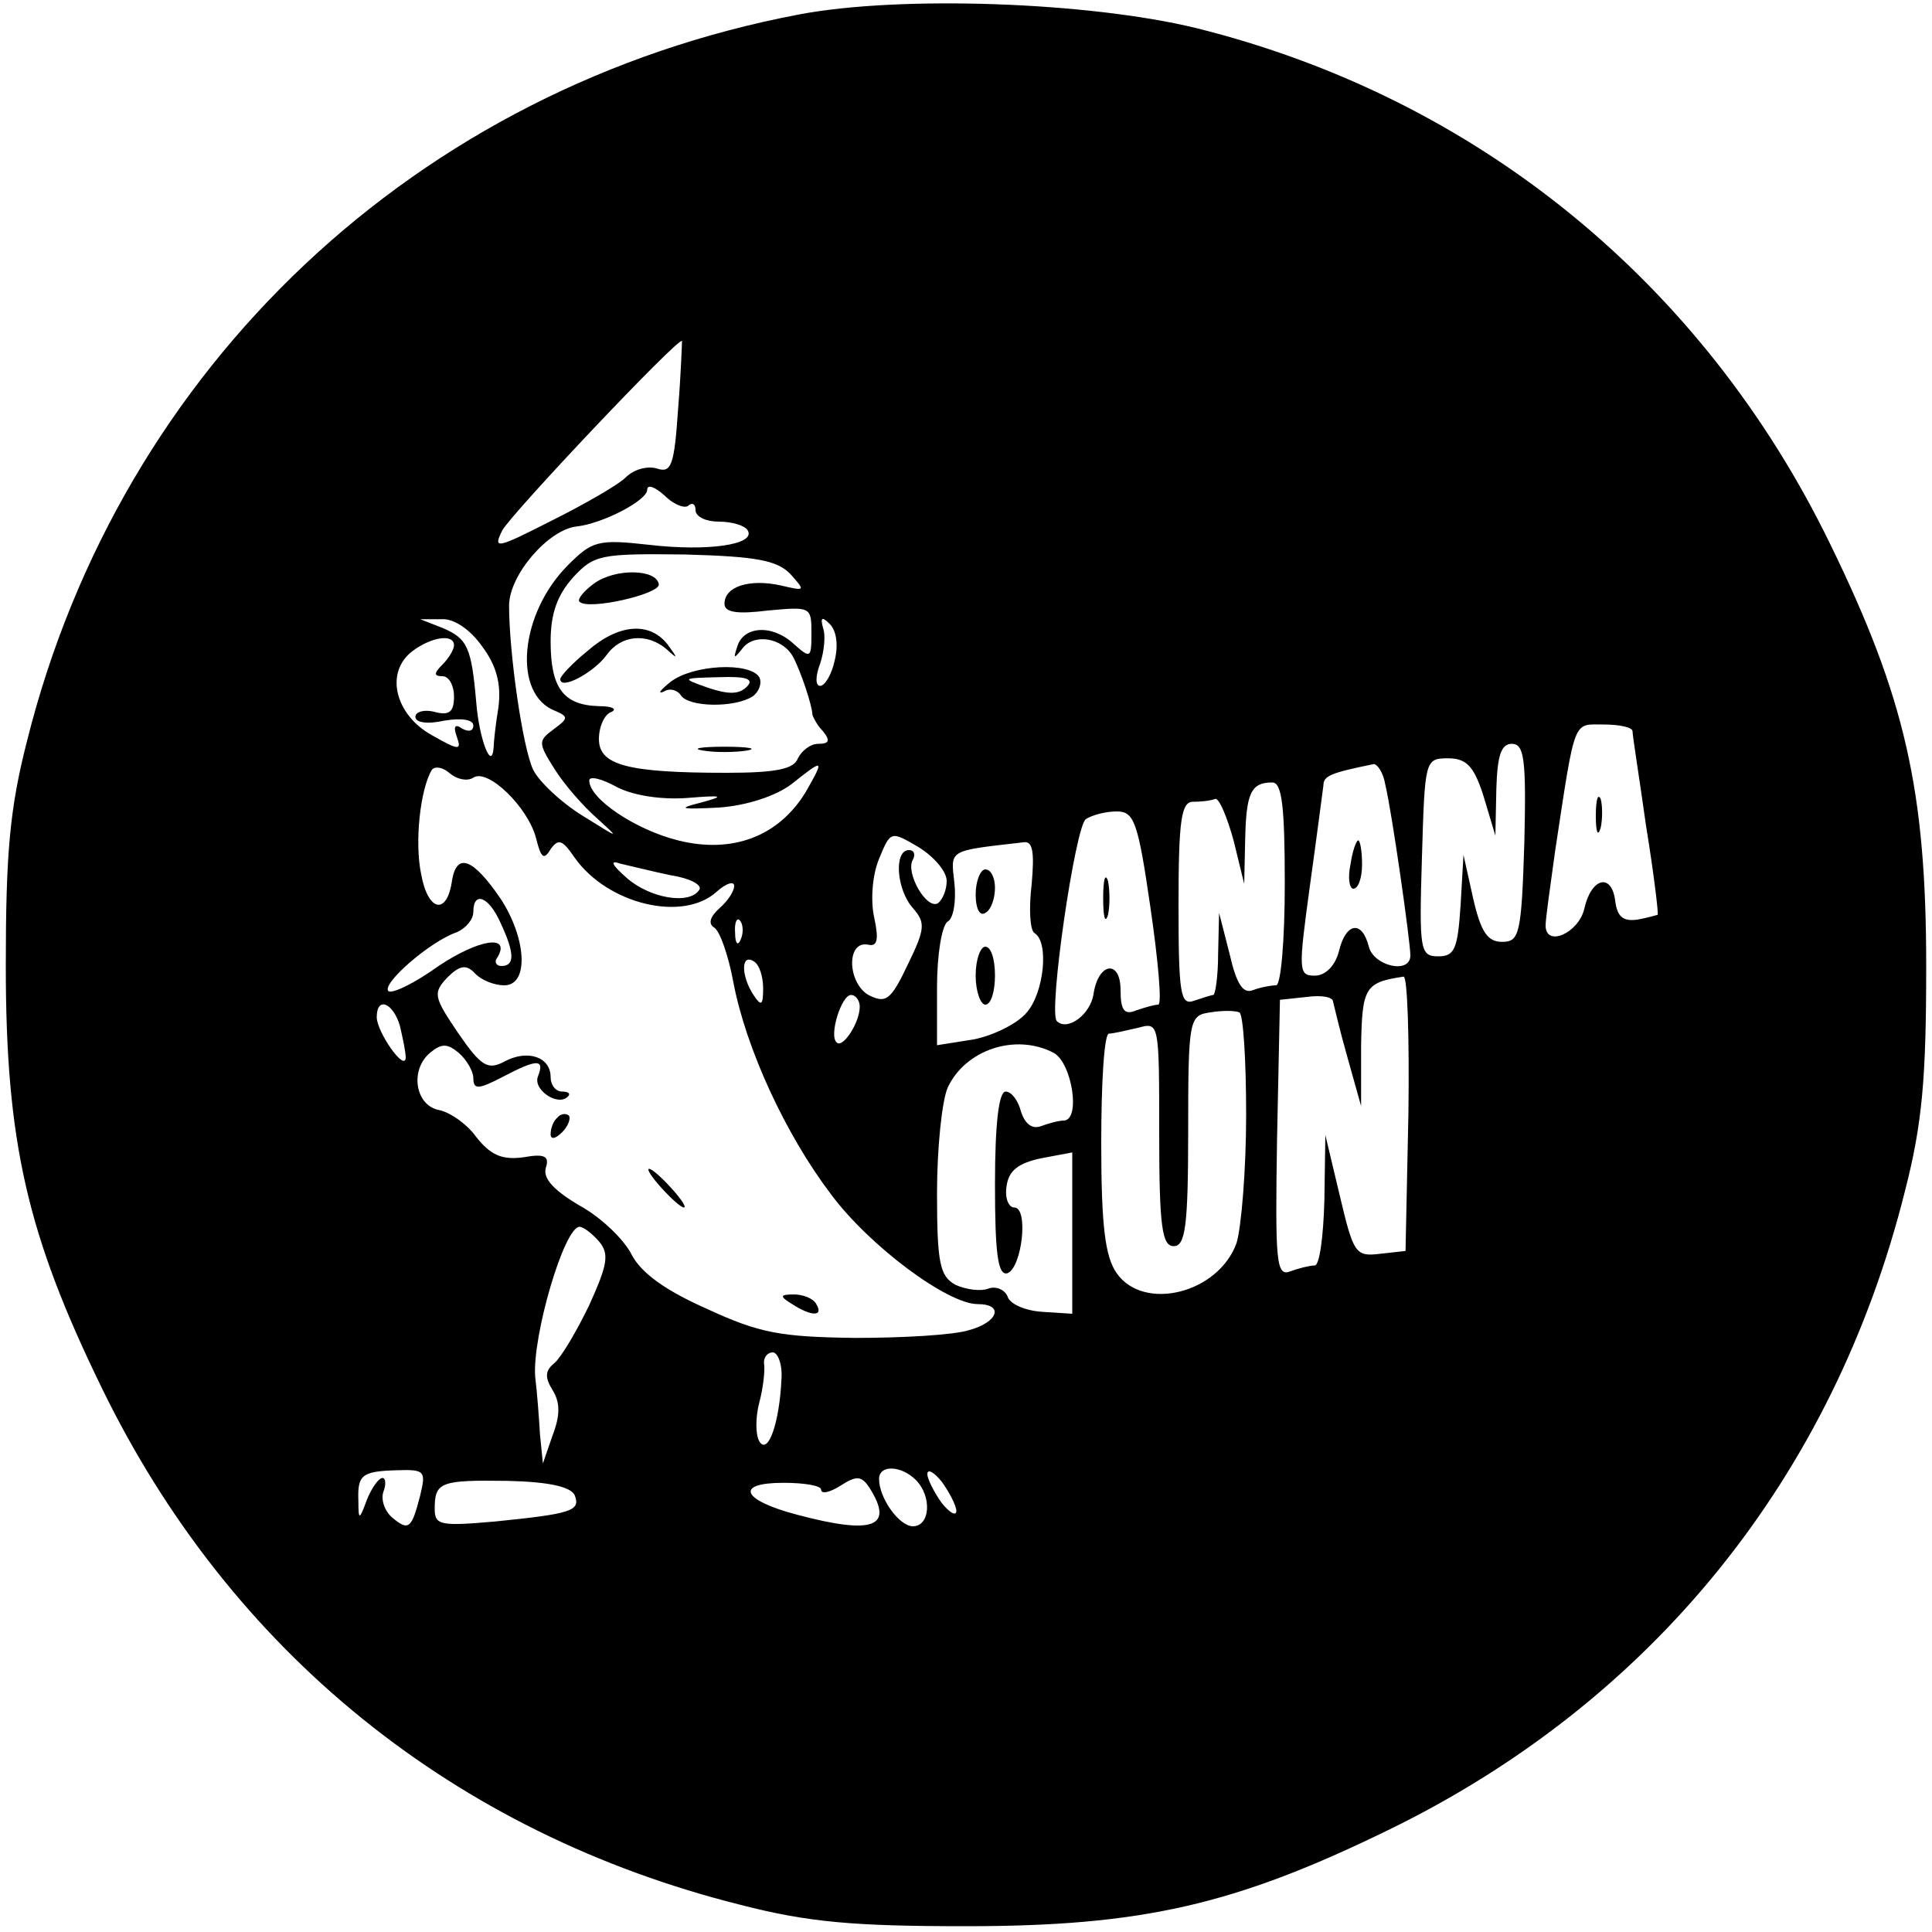 <?xml version="1.0" standalone="no"?>
<!DOCTYPE svg PUBLIC "-//W3C//DTD SVG 20010904//EN"
 "http://www.w3.org/TR/2001/REC-SVG-20010904/DTD/svg10.dtd">
<svg version="1.0" xmlns="http://www.w3.org/2000/svg"
 width="200pt" height="200pt" viewBox="0 0 200 200"
 preserveAspectRatio="xMidYMid meet">

<g transform="translate(0,200) scale(0.1,-0.1)"
fill="#000000" stroke="none">
<path d="M827 1985 c-395 -75 -702 -364 -799 -752 -18 -70 -22 -117 -22 -233
0 -182 22 -278 99 -436 133 -274 366 -462 662 -536 70 -18 117 -22 233 -22
182 0 278 22 436 99 274 133 462 366 536 662 18 70 22 117 22 233 0 182 -22
278 -99 436 -132 272 -367 463 -657 535 -111 27 -306 34 -411 14z m-125 -408
c-4 -59 -7 -67 -22 -62 -10 3 -24 -1 -32 -9 -8 -8 -43 -28 -77 -45 -57 -29
-61 -30 -51 -10 10 18 183 201 186 196 0 -1 -1 -33 -4 -70z m11 -100 c4 3 7 1
7 -5 0 -7 11 -12 24 -12 14 0 27 -4 30 -9 9 -15 -42 -22 -102 -15 -53 6 -59 4
-84 -21 -50 -50 -58 -134 -13 -151 14 -6 13 -8 -2 -19 -16 -12 -16 -14 1 -41
10 -16 30 -39 45 -52 23 -21 22 -20 -15 3 -23 14 -46 36 -52 48 -11 23 -25
121 -25 170 0 32 41 79 70 82 27 3 73 27 73 38 0 6 8 3 18 -6 10 -10 22 -14
25 -10z m105 -71 c16 -18 16 -18 -10 -12 -32 7 -58 -1 -58 -19 0 -9 13 -11 45
-7 44 4 45 4 45 -23 0 -27 -1 -27 -19 -11 -22 20 -52 18 -58 -4 -4 -12 -3 -12
5 -2 12 17 42 12 53 -8 8 -15 20 -51 20 -60 1 -3 5 -11 11 -17 8 -10 6 -13 -5
-13 -8 0 -17 -7 -21 -15 -4 -11 -22 -15 -74 -15 -103 0 -132 8 -132 35 0 13 6
26 13 28 6 3 1 6 -13 6 -37 1 -50 19 -50 67 0 29 7 48 23 66 22 24 29 25 116
24 74 -2 95 -6 109 -20z m-319 -75 c15 -20 20 -39 17 -63 -3 -18 -5 -37 -5
-42 -2 -25 -15 9 -18 47 -5 57 -9 66 -35 77 l-23 9 22 0 c13 1 30 -11 42 -28z
m365 -15 c-3 -14 -10 -26 -15 -26 -5 0 -5 10 0 23 4 12 6 29 3 37 -3 11 -1 12
7 4 7 -7 9 -22 5 -38z m-394 16 c0 -4 -5 -13 -12 -20 -9 -9 -9 -12 0 -12 7 0
12 -10 12 -21 0 -16 -5 -20 -20 -16 -11 3 -20 0 -20 -5 0 -6 12 -8 30 -4 18 3
30 1 30 -5 0 -6 -5 -7 -12 -3 -7 5 -9 2 -5 -9 5 -14 2 -14 -26 2 -38 21 -49
65 -20 87 20 15 43 18 43 6z m1220 -89 c0 -5 7 -48 14 -98 8 -49 13 -91 12
-92 0 0 -10 -3 -21 -5 -15 -2 -21 3 -23 20 -4 29 -25 23 -32 -9 -6 -25 -40
-40 -40 -17 0 7 5 42 10 78 21 138 18 130 50 130 17 0 30 -3 30 -7z m-112
-115 c-3 -95 -5 -103 -23 -103 -15 0 -22 10 -30 45 l-10 45 -3 -52 c-3 -45 -6
-53 -23 -53 -19 0 -20 6 -17 103 3 100 3 102 27 102 19 0 27 -8 37 -40 l12
-40 1 48 c1 35 5 47 16 47 13 0 15 -16 13 -102z m-1088 67 c15 10 57 -31 65
-63 5 -20 8 -23 15 -11 8 11 12 10 25 -9 34 -48 112 -67 147 -35 10 9 18 11
18 6 0 -6 -7 -16 -15 -23 -10 -9 -12 -16 -6 -20 6 -3 15 -29 20 -56 13 -69 54
-158 101 -220 40 -54 121 -114 152 -114 28 0 21 -19 -9 -27 -16 -5 -68 -8
-118 -8 -77 1 -99 5 -153 30 -43 19 -68 37 -78 56 -8 16 -32 39 -54 51 -27 16
-38 28 -35 39 4 12 -1 15 -23 11 -22 -3 -34 2 -49 21 -10 14 -28 26 -39 28
-24 5 -30 41 -9 59 12 10 18 10 30 0 8 -7 15 -19 15 -26 0 -12 5 -12 30 1 36
19 44 19 37 1 -6 -14 21 -32 31 -21 3 3 0 5 -6 5 -7 0 -12 7 -12 15 0 21 -24
29 -48 16 -17 -9 -24 -5 -48 30 -25 37 -26 41 -11 57 13 13 20 14 29 4 7 -7
20 -12 30 -12 26 0 23 49 -4 90 -28 41 -45 48 -50 19 -5 -37 -25 -33 -32 6 -7
33 -1 88 11 108 3 4 11 3 18 -3 8 -7 19 -9 25 -5z m344 -15 c-28 -46 -76 -64
-132 -50 -44 11 -92 43 -92 62 0 5 13 2 29 -7 18 -9 47 -13 73 -11 37 3 39 2
13 -5 -24 -6 -21 -7 19 -5 29 2 59 12 75 24 34 27 35 27 15 -8z m600 8 c7 -29
26 -163 26 -177 0 -20 -38 -11 -43 9 -7 28 -24 25 -31 -5 -4 -15 -14 -25 -25
-25 -17 0 -17 5 -5 93 7 50 13 97 14 104 0 10 8 13 52 22 4 0 10 -9 12 -21z
m-104 -103 c0 -58 -4 -105 -9 -105 -5 0 -16 -2 -24 -5 -10 -4 -17 6 -24 37
l-11 43 -1 -42 c0 -24 -3 -43 -5 -43 -2 0 -11 -3 -20 -6 -14 -5 -16 7 -16 100
0 88 3 106 15 106 8 0 18 1 23 3 4 1 12 -18 19 -43 l11 -45 1 46 c1 48 6 59
28 59 10 0 13 -24 13 -105z m-139 -25 c8 -55 12 -100 8 -100 -4 0 -14 -3 -23
-6 -12 -5 -16 0 -16 21 0 32 -23 29 -28 -4 -3 -21 -27 -39 -38 -28 -9 9 19
201 30 209 6 4 20 8 32 8 18 0 22 -10 35 -100z m-211 28 c0 -9 -4 -19 -9 -23
-12 -7 -34 32 -26 45 3 6 1 10 -4 10 -16 0 -13 -41 4 -60 13 -15 13 -21 -5
-58 -18 -38 -23 -41 -41 -32 -22 13 -23 57 0 52 9 -2 11 5 6 28 -4 18 -2 44 5
61 12 29 12 29 41 12 16 -10 29 -25 29 -35z m88 -3 c-3 -25 -2 -48 3 -51 15
-9 10 -61 -8 -82 -10 -12 -35 -24 -55 -28 l-38 -6 0 60 c0 34 5 64 11 68 6 3
9 21 7 40 -4 35 -7 33 71 42 10 2 12 -9 9 -43z m-374 9 c20 -3 33 -10 30 -15
-10 -16 -51 -9 -75 12 -16 14 -18 19 -7 15 9 -2 33 -8 52 -12z m-176 -49 c15
-32 15 -45 1 -45 -5 0 -8 4 -4 9 14 24 -19 19 -61 -9 -25 -18 -48 -29 -52 -26
-7 8 44 52 71 61 9 4 17 13 17 21 0 22 16 16 28 -11z m249 -17 c-3 -8 -6 -5
-6 6 -1 11 2 17 5 13 3 -3 4 -12 1 -19z m23 -51 c0 -18 -2 -19 -10 -7 -13 20
-13 43 0 35 6 -3 10 -16 10 -28z m668 -129 l-3 -143 -27 -3 c-25 -3 -27 1 -41
60 l-15 63 -1 -67 c-1 -38 -5 -68 -10 -68 -5 0 -17 -3 -25 -6 -15 -6 -16 9
-14 137 l3 144 28 3 c15 2 27 0 27 -5 1 -4 7 -30 15 -58 l14 -50 0 62 c1 61 4
66 44 72 4 0 6 -63 5 -141z m-568 110 c0 -17 -18 -44 -24 -37 -8 7 5 49 15 49
5 0 9 -6 9 -12z m-476 -20 c3 -13 6 -27 6 -33 -1 -15 -30 27 -30 42 0 22 17
15 24 -9z m876 -92 c0 -57 -5 -117 -10 -133 -19 -52 -96 -71 -124 -31 -12 17
-16 49 -16 135 0 62 3 113 8 113 4 0 17 3 30 6 22 6 22 6 22 -110 0 -96 3
-116 15 -116 12 0 15 20 15 119 0 116 1 120 23 123 12 2 25 2 30 0 4 -2 7 -49
7 -106z m-199 64 c19 -11 28 -70 10 -70 -5 0 -16 -3 -24 -6 -9 -3 -16 3 -20
15 -3 12 -10 21 -16 21 -7 0 -11 -33 -11 -96 0 -72 3 -95 13 -92 15 6 22 68 7
68 -6 0 -10 10 -8 22 2 16 12 24 36 29 l32 6 0 -83 0 -84 -31 2 c-17 1 -34 8
-36 16 -3 7 -12 11 -20 8 -8 -3 -23 -1 -34 4 -16 9 -19 22 -19 95 0 46 5 95
11 109 18 39 70 57 110 36z m-471 -195 c11 -13 9 -24 -10 -66 -13 -27 -29 -54
-36 -60 -10 -8 -10 -15 -2 -28 8 -13 8 -26 0 -47 l-10 -29 -3 30 c-1 17 -3 44
-5 60 -3 42 30 155 46 155 4 0 13 -7 20 -15z m189 -142 c-2 -46 -14 -80 -23
-65 -4 7 -4 25 0 40 4 15 6 33 5 40 -1 6 3 12 9 12 5 0 10 -12 9 -27z m-374
-121 c-9 -35 -12 -37 -29 -23 -8 7 -12 19 -9 27 3 8 2 14 -1 14 -4 0 -11 -10
-16 -22 -8 -22 -9 -22 -9 -2 -1 27 3 31 40 32 29 1 30 -1 24 -26z m513 16 c17
-17 15 -48 -3 -48 -14 0 -35 29 -35 49 0 15 23 14 38 -1z m42 -32 c0 -6 -7 -2
-15 8 -8 11 -15 25 -15 30 0 6 7 2 15 -8 8 -11 15 -25 15 -30z m-395 16 c6
-16 -3 -19 -82 -27 -57 -5 -63 -4 -63 13 0 28 6 30 76 29 42 -1 65 -6 69 -15z
m255 6 c0 -5 9 -3 20 4 17 11 22 10 30 -2 26 -41 4 -49 -75 -28 -57 15 -65 33
-14 33 22 0 39 -3 39 -7z"/>
<path d="M615 1396 c-11 -8 -18 -17 -15 -19 9 -9 83 8 82 18 -2 16 -45 17 -67
1z"/>
<path d="M608 1326 c-16 -13 -28 -26 -28 -29 0 -12 35 7 48 25 15 21 42 23 62
6 12 -11 12 -10 1 5 -19 24 -51 21 -83 -7z"/>
<path d="M694 1294 c-10 -8 -14 -13 -7 -10 6 4 14 2 18 -4 8 -12 55 -13 74 -1
7 5 10 14 7 20 -10 16 -69 13 -92 -5z m79 -5 c-8 -8 -19 -8 -40 -1 -28 10 -28
10 12 11 28 1 36 -2 28 -10z"/>
<path d="M728 1223 c12 -2 32 -2 45 0 12 2 2 4 -23 4 -25 0 -35 -2 -22 -4z"/>
<path d="M1652 1155 c0 -16 2 -22 5 -12 2 9 2 23 0 30 -3 6 -5 -1 -5 -18z"/>
<path d="M577 843 c-4 -3 -7 -11 -7 -17 0 -6 5 -5 12 2 6 6 9 14 7 17 -3 3 -9
2 -12 -2z"/>
<path d="M685 770 c10 -11 20 -20 23 -20 3 0 -3 9 -13 20 -10 11 -20 20 -23
20 -3 0 3 -9 13 -20z"/>
<path d="M820 650 c20 -13 33 -13 25 0 -3 6 -14 10 -23 10 -15 0 -15 -2 -2
-10z"/>
<path d="M1398 1105 c-3 -14 -1 -25 3 -25 5 0 9 11 9 25 0 14 -2 25 -4 25 -2
0 -6 -11 -8 -25z"/>
<path d="M1142 1070 c0 -19 2 -27 5 -17 2 9 2 25 0 35 -3 9 -5 1 -5 -18z"/>
<path d="M1010 1074 c0 -14 4 -23 10 -19 6 3 10 15 10 26 0 10 -4 19 -10 19
-5 0 -10 -12 -10 -26z"/>
<path d="M1010 990 c0 -16 5 -30 10 -30 6 0 10 14 10 30 0 17 -4 30 -10 30 -5
0 -10 -13 -10 -30z"/>
</g>
</svg>
